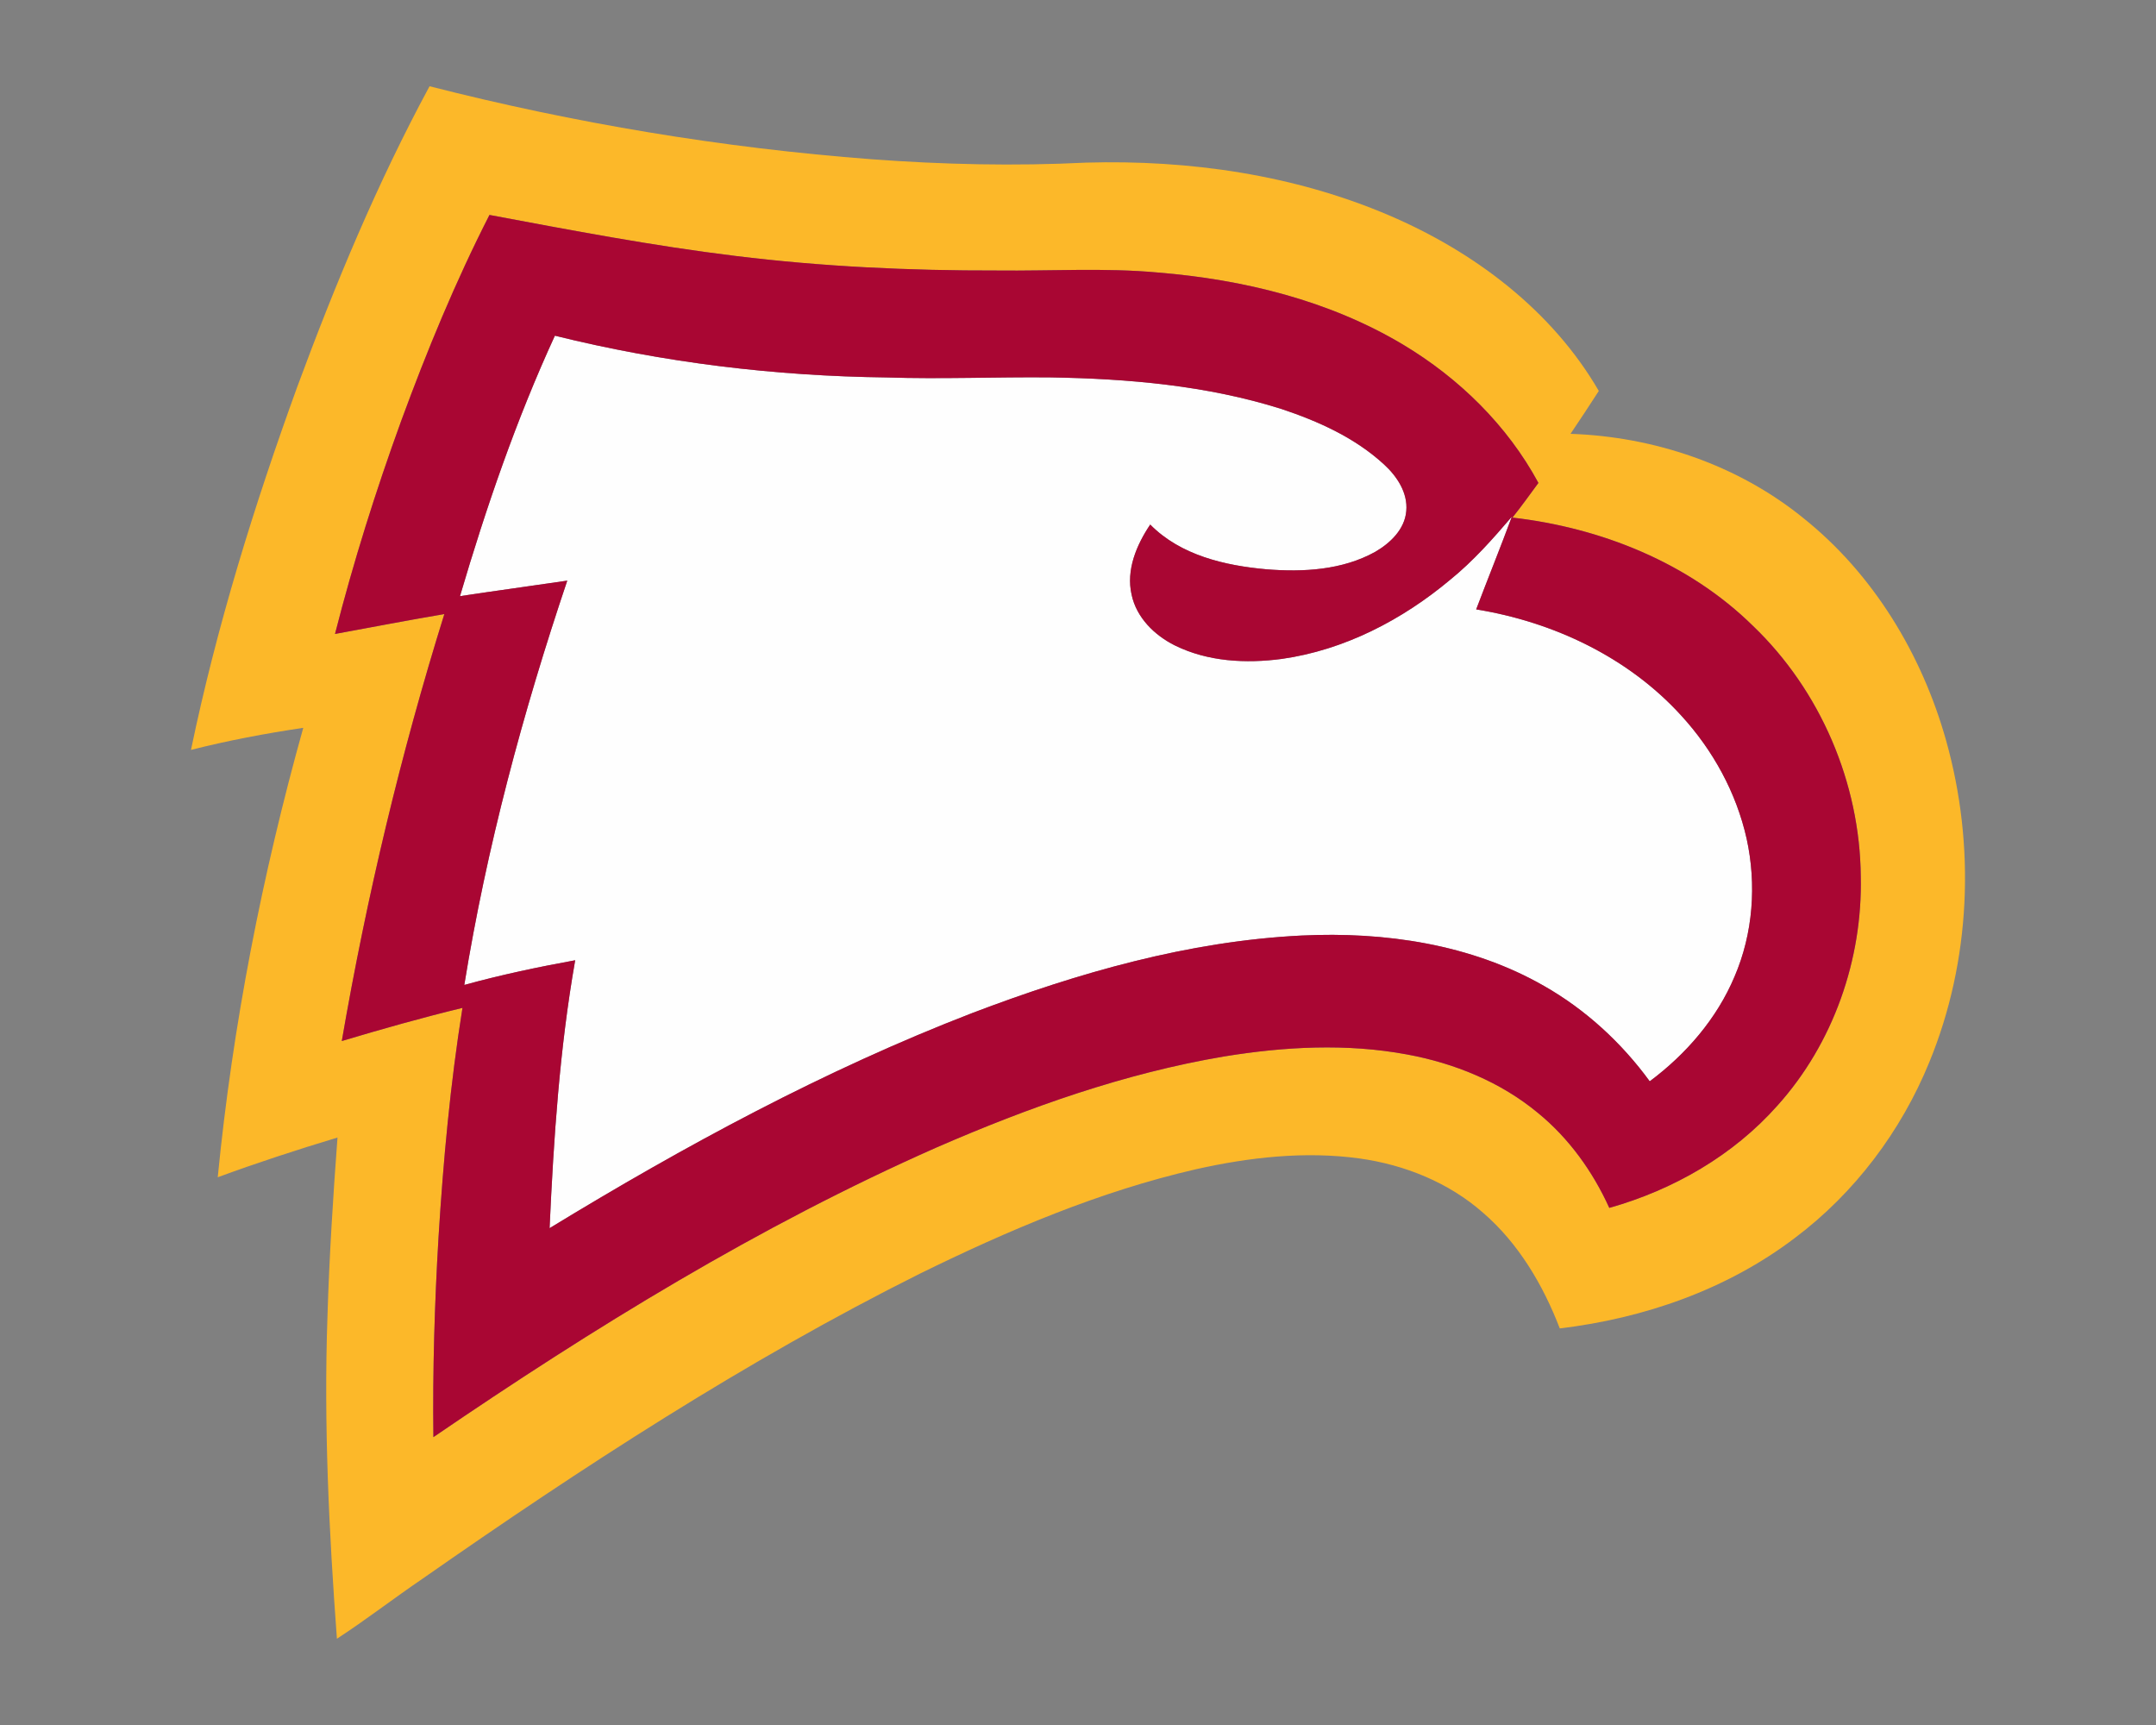 <?xml version="1.0" encoding="UTF-8"?>
<!DOCTYPE svg PUBLIC "-//W3C//DTD SVG 1.1//EN" "http://www.w3.org/Graphics/SVG/1.1/DTD/svg11.dtd">
<!-- Creator: CorelDRAW -->
<svg xmlns="http://www.w3.org/2000/svg" xml:space="preserve" width="2000px" height="1600px" version="1.1" style="shape-rendering:geometricPrecision; text-rendering:geometricPrecision; image-rendering:optimizeQuality; fill-rule:evenodd; clip-rule:evenodd"
viewBox="0 0 2000 1600"
 xmlns:xlink="http://www.w3.org/1999/xlink">
 <rect x="0" y="0" width="2000" height="1600" fill="#808080" stroke="none"/>
 <defs>
  <style type="text/css">
   <![CDATA[
    .fil2 {fill:#A90633;fill-rule:nonzero}
    .fil1 {fill:#FCB829;fill-rule:nonzero}
    .fil0 {fill:#FEFEFE;fill-rule:nonzero}
   ]]>
  </style>
 </defs>
 <g id="Capa_x0020_1">
  <g id="Winthrop_x0020_Eagles.cdr">
   <path class="fil0" d="M426.71 552.95c24.24,-82.24 52.17,-163.63 88.03,-241.58 100.63,24.94 204.18,37.49 307.81,38.73 50.56,1.66 101.12,-0.54 151.68,-0.05 72.17,1.17 145.18,7.42 214.36,29.24 34.3,11.41 68.29,26.69 95.17,51.38 12.07,10.99 22.33,26.34 20.77,43.35 -1.42,17.01 -14.96,29.84 -28.96,37.92 -30.42,16.86 -66.61,18.85 -100.61,16.12 -38.59,-3.41 -79.87,-12.97 -107.96,-41.51 -12.67,18.85 -22.54,42.04 -17.26,65.1 4.5,21.21 21.21,37.59 40.08,46.99 30.54,15.12 65.94,16.96 99.23,12.53 58.01,-8.21 111.81,-36.19 156.38,-73.57 21.23,-17.2 39.34,-37.71 57.05,-58.4 -10.66,28.81 -22.21,57.3 -33.11,86.03 71.54,11.59 140.95,44.35 190.14,98.39 29.49,32.11 51.19,71.63 60.73,114.26 9.31,42.44 6.02,87.89 -11.2,127.93 -16.38,38.99 -44.96,71.99 -78.68,97.14 -26.13,-35.82 -59.49,-66.5 -98.06,-88.46 -67.76,-38.84 -147.86,-50.44 -224.95,-46.75 -105.09,5.2 -207.34,34.6 -305.19,71.79 -137.2,52.92 -266.98,123.22 -392.34,199.63 3.78,-83.13 9.28,-166.43 23.75,-248.49 -34.58,6.3 -69,13.56 -102.87,22.91 20.69,-127.53 54.29,-252.69 95.52,-375.02 -33.16,4.9 -66.36,9.38 -99.51,14.39z"/>
   <path class="fil1" d="M398.47 80c134.38,34.3 271.71,57.21 410,67.71 66.25,4.92 132.72,6.44 199.08,3.13 95.59,-2.71 192.77,11.17 281.11,48.95 78.68,33.62 151.04,87.96 194.46,162.84 -8.57,13.37 -17.39,26.58 -26.23,39.76 77.72,2.66 155.19,28.81 215.85,78.05 65.17,51.98 110.11,126.55 132.53,206.33 27.42,97.5 23.1,204.34 -15.49,298.28 -26.2,64.19 -69.37,121.61 -124.9,163.28 -62.91,47.84 -139.95,74.53 -217.95,83.82 -15.52,-40.28 -38.2,-78.82 -71.14,-107.26 -31.88,-28.1 -72.8,-44.55 -114.61,-50.38 -50.68,-6.98 -102.22,-1.1 -151.88,10.03 -89.34,20.51 -174.17,56.65 -256.19,96.93 -161.58,80.77 -313.33,179.63 -461.26,282.93 -26.7,18.15 -52.29,38.01 -79.31,55.6 -7.37,-99.44 -12.27,-199.24 -8.77,-298.96 1.68,-55.37 5.17,-110.69 9.31,-165.94 -37.36,11.27 -74.48,23.38 -111.09,36.84 13.83,-140.98 41.2,-280.51 79.33,-416.86 -35,5.22 -69.84,11.76 -104.16,20.48 23.85,-114.68 58.66,-226.84 98.63,-336.87 35.21,-95.25 74.36,-189.3 122.68,-278.69zm55.58 119.37l0 0c-31.52,61.74 -58,125.95 -81.87,191 -23.59,64.87 -44.34,130.78 -61.42,197.65 33.79,-6.2 67.55,-12.71 101.43,-18.45 -40.46,129.7 -72.03,262.16 -95.13,396.02 37.08,-11.08 74.34,-21.63 111.96,-30.75 -11.3,70.46 -17.81,141.61 -22.22,212.82 -3.68,61.71 -5.5,123.52 -4.76,185.33 148.35,-101.26 302.14,-196.02 466.75,-268.68 85.54,-37.24 174.27,-68.78 266.51,-84.37 56.11,-9.17 113.91,-12.34 170.09,-1.86 43.89,8.09 86.68,25.52 121.24,54.17 28.79,23.5 50.91,54.37 66.22,88.11 59.33,-16.69 115.05,-48.67 156.12,-95.06 51.7,-57.51 78.91,-135.44 77.16,-212.51 -0.77,-86.54 -37.43,-172.32 -99.96,-232.21 -59.55,-58.61 -140.95,-91.07 -223.18,-100.49 8.4,-10.46 16.13,-21.4 24.11,-32.16 -28.8,-53.34 -73.64,-97.18 -125.42,-128.21 -68.62,-41.04 -148.14,-60.43 -227.24,-66.92 -49.67,-4.57 -99.56,-1.31 -149.32,-1.89 -81.11,0.19 -162.33,-3.57 -242.85,-13.51 -76.6,-9.35 -152.41,-23.82 -228.22,-38.03z"/>
   <path class="fil2" d="M454.05 199.37c75.81,14.21 151.62,28.68 228.22,38.03 80.52,9.94 161.74,13.7 242.85,13.51 49.76,0.58 99.65,-2.68 149.32,1.89 79.1,6.49 158.62,25.88 227.24,66.92 51.78,31.03 96.62,74.87 125.42,128.21 -7.98,10.76 -15.71,21.7 -24.11,32.16 82.23,9.42 163.63,41.88 223.18,100.49 62.53,59.89 99.19,145.67 99.96,232.21 1.75,77.07 -25.46,155 -77.16,212.51 -41.07,46.39 -96.79,78.37 -156.12,95.06 -15.31,-33.74 -37.43,-64.61 -66.22,-88.11 -34.56,-28.65 -77.35,-46.08 -121.24,-54.17 -56.18,-10.48 -113.98,-7.31 -170.09,1.86 -92.24,15.59 -180.97,47.13 -266.51,84.37 -164.61,72.66 -318.4,167.42 -466.75,268.68 -0.74,-61.81 1.08,-123.62 4.76,-185.33 4.41,-71.21 10.92,-142.36 22.22,-212.82 -37.62,9.12 -74.88,19.67 -111.96,30.75 23.1,-133.86 54.67,-266.32 95.13,-396.02 -33.88,5.74 -67.64,12.25 -101.43,18.45 17.08,-66.87 37.83,-132.78 61.42,-197.65 23.87,-65.05 50.35,-129.26 81.87,-191zm-27.34 353.58l0 0c33.15,-5.01 66.35,-9.49 99.51,-14.39 -41.23,122.33 -74.83,247.49 -95.52,375.02 33.87,-9.35 68.29,-16.61 102.87,-22.91 -14.47,82.06 -19.97,165.36 -23.75,248.49 125.36,-76.41 255.14,-146.71 392.34,-199.63 97.85,-37.19 200.1,-66.59 305.19,-71.79 77.09,-3.69 157.19,7.91 224.95,46.75 38.57,21.96 71.93,52.64 98.06,88.46 33.72,-25.15 62.3,-58.15 78.68,-97.14 17.22,-40.04 20.51,-85.49 11.2,-127.93 -9.54,-42.63 -31.24,-82.15 -60.73,-114.26 -49.19,-54.04 -118.6,-86.8 -190.14,-98.39 10.9,-28.73 22.45,-57.22 33.11,-86.03 -17.71,20.69 -35.82,41.2 -57.05,58.4 -44.57,37.38 -98.37,65.36 -156.38,73.57 -33.29,4.43 -68.69,2.59 -99.23,-12.53 -18.87,-9.4 -35.58,-25.78 -40.08,-46.99 -5.28,-23.06 4.59,-46.25 17.26,-65.1 28.09,28.54 69.37,38.1 107.96,41.51 34,2.73 70.19,0.74 100.61,-16.12 14,-8.08 27.54,-20.91 28.96,-37.92 1.56,-17.01 -8.7,-32.36 -20.77,-43.35 -26.88,-24.69 -60.87,-39.97 -95.17,-51.38 -69.18,-21.82 -142.19,-28.07 -214.36,-29.24 -50.56,-0.49 -101.12,1.71 -151.68,0.05 -103.63,-1.24 -207.18,-13.79 -307.81,-38.73 -35.86,77.95 -63.79,159.34 -88.03,241.58z"/>
  </g>
 </g>
</svg>
